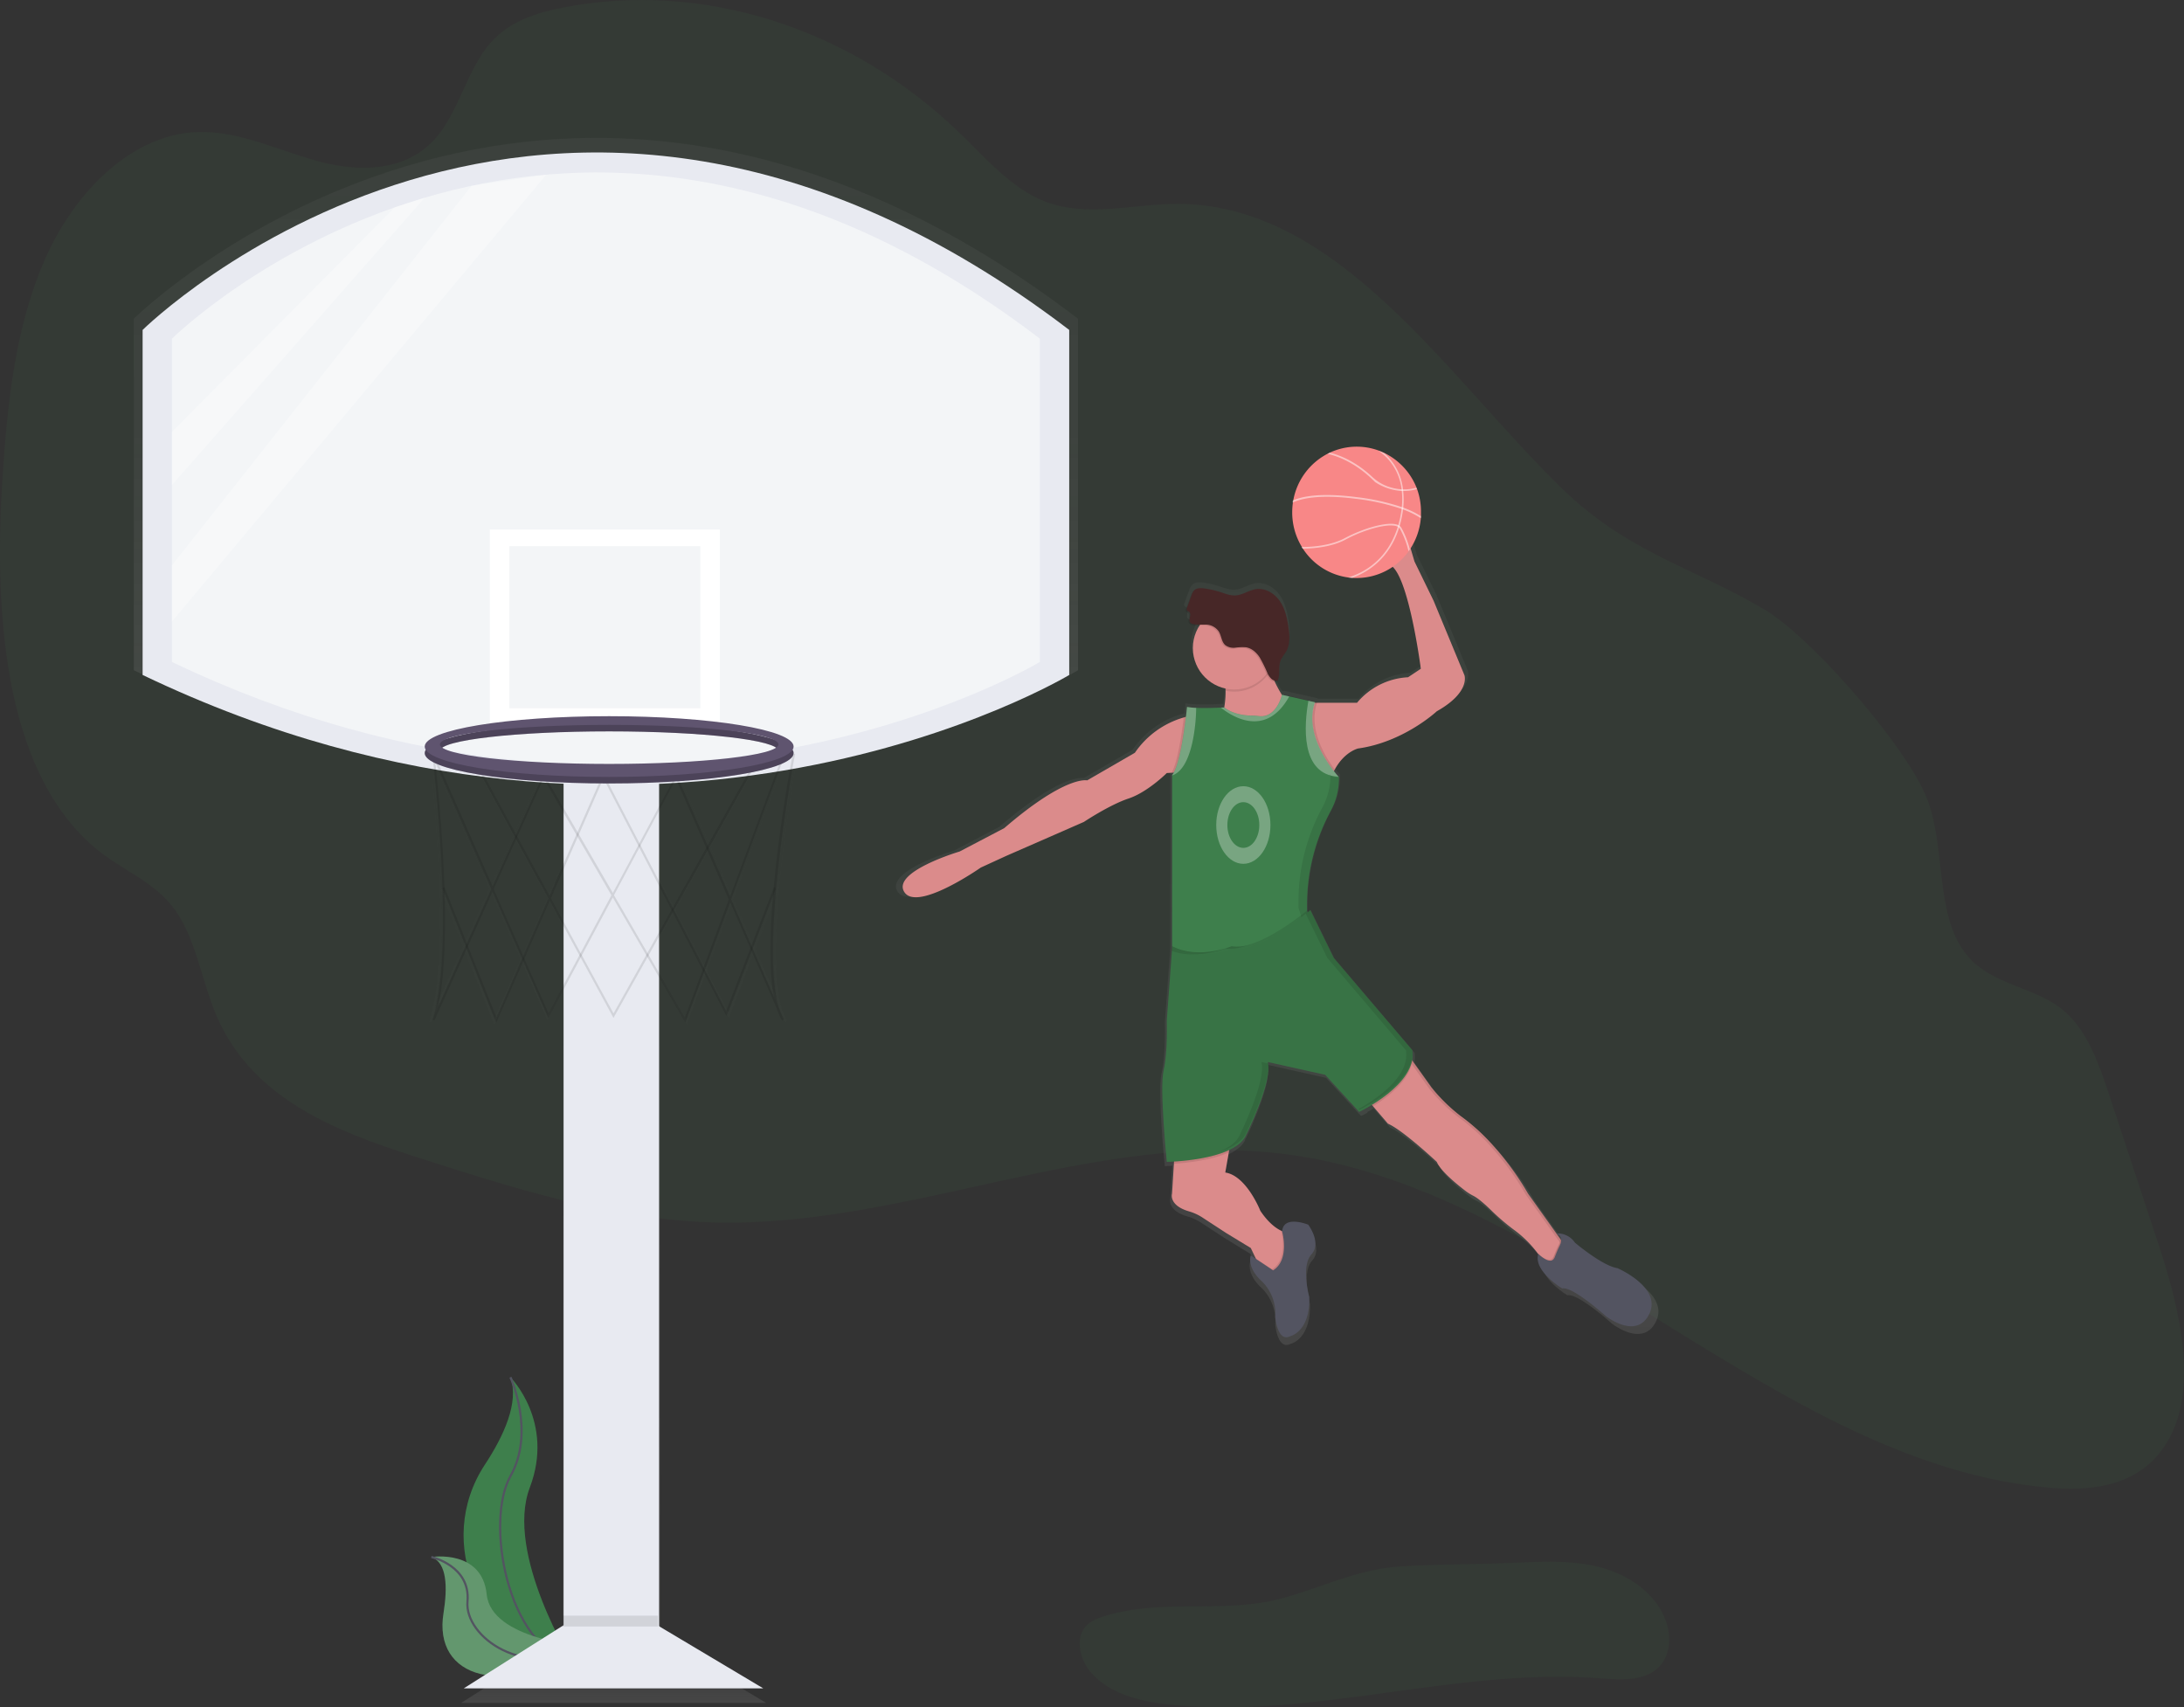 <svg id="00628a83-0b9a-47d0-8619-b1ca24d7a26b" data-name="Layer 1" xmlns="http://www.w3.org/2000/svg" xmlns:xlink="http://www.w3.org/1999/xlink" width="1006.44" height="786.79" viewBox="0 0 1006.44 786.79"><rect x="0" y="0" width="1006.44" height="786.79" fill="#333333" stroke="none"/><defs><linearGradient id="154b1a25-d2d5-4d24-bf12-65113bdf24ef" x1="281.77" y1="766.42" x2="281.77" y2="356.78" gradientUnits="userSpaceOnUse"><stop offset="0" stop-color="gray" stop-opacity="0.25"/><stop offset="0.54" stop-color="gray" stop-opacity="0.12"/><stop offset="1" stop-color="gray" stop-opacity="0.1"/></linearGradient><linearGradient id="f1776664-37cb-48f1-80ae-30292b15ef38" x1="282.79" y1="784.76" x2="282.79" y2="753.17" xlink:href="#154b1a25-d2d5-4d24-bf12-65113bdf24ef"/><linearGradient id="cf3a3245-c568-4114-8717-b243d46b2a23" x1="376" y1="417.12" x2="376" y2="120.14" xlink:href="#154b1a25-d2d5-4d24-bf12-65113bdf24ef"/><linearGradient id="8b3f97c1-33fb-40e9-8f93-a5df9caeeb34" x1="376" y1="407.73" x2="376" y2="129.53" xlink:href="#154b1a25-d2d5-4d24-bf12-65113bdf24ef"/><linearGradient id="5763ee86-6263-43d4-9570-4db35da706dc" x1="278.71" y1="332.33" x2="278.71" y2="240.62" xlink:href="#154b1a25-d2d5-4d24-bf12-65113bdf24ef"/><linearGradient id="c0ee58d2-4045-4f64-8068-9a1b57d12ec8" x1="278.71" y1="324.54" x2="278.71" y2="248.4" xlink:href="#154b1a25-d2d5-4d24-bf12-65113bdf24ef"/><linearGradient id="b7351db0-8488-47e6-875e-ad79cd85291f" x1="379.43" y1="528.7" x2="379.43" y2="399.85" xlink:href="#154b1a25-d2d5-4d24-bf12-65113bdf24ef"/><linearGradient id="df2d30de-7c93-457c-a852-558035659571" x1="372.98" y1="528.83" x2="372.98" y2="406.67" xlink:href="#154b1a25-d2d5-4d24-bf12-65113bdf24ef"/><linearGradient id="810a073f-ed65-4f91-bd1c-fe863edb79d8" x1="317.13" y1="469.09" x2="317.13" y2="351.45" xlink:href="#154b1a25-d2d5-4d24-bf12-65113bdf24ef"/><linearGradient id="80aa0821-7704-436a-990d-04bcfc5f5995" x1="377.53" y1="416.44" x2="377.53" y2="387.91" xlink:href="#154b1a25-d2d5-4d24-bf12-65113bdf24ef"/><linearGradient id="af85e265-87c7-4448-8525-9b56db40aa3d" x1="377.53" y1="413.39" x2="377.53" y2="384.86" xlink:href="#154b1a25-d2d5-4d24-bf12-65113bdf24ef"/><linearGradient id="47c578f4-0670-48af-99fb-bd8518179770" x1="685.33" y1="676.36" x2="685.33" y2="279.53" xlink:href="#154b1a25-d2d5-4d24-bf12-65113bdf24ef"/></defs><title>basketball</title><path d="M332,691.27s20.48,20.48,8.92,50.87,19.82,80.94,19.82,80.94l-1-.16c-42.07-7.42-63-55.54-39.58-91.28C328.94,718.36,336.07,702.77,332,691.27Z" transform="translate(-96.78 -56.6)" fill="#3e7f4c"/><path d="M332,691.27s11.56,25.11,0,45.59-2,78,28.74,86.22" transform="translate(-96.78 -56.6)" fill="none" stroke="#535461" stroke-miterlimit="10"/><path d="M295.56,774.12s23.37-3.72,25.5,17.22S366,815.19,366,815.19l-.8.53c-35.35,23.21-69.14,14.78-64-16C303,788.24,302.89,776.73,295.56,774.12Z" transform="translate(-96.78 -56.6)" fill="#3e7f4c"/><path d="M295.56,774.12s23.37-3.72,25.5,17.22S366,815.19,366,815.19l-.8.53c-35.35,23.21-69.14,14.78-64-16C303,788.24,302.89,776.73,295.56,774.12Z" transform="translate(-96.78 -56.6)" fill="#f5f5f5" opacity="0.2"/><path d="M295.56,774.12s18.14,4,16.65,20.48,26.94,36.27,53.79,20.6" transform="translate(-96.78 -56.6)" fill="none" stroke="#535461" stroke-miterlimit="10"/><path d="M983.07,420.67c11.44,23.49,4.16,57.19,20.36,76.39,11.88,14.08,31.6,14,45.07,25.88,10.48,9.27,15.7,24.44,20.45,38.84l23.08,70c10.51,31.88,19.49,72.92-1.68,96.29-12.69,14-31.86,15.59-49.19,14.1C915.73,731.38,814.84,604.88,689.84,588.55,601.49,577,514.2,622.44,425.34,619.93c-47-1.33-92.89-16-138.24-30.64-34.88-11.23-73.59-26-90.22-63.86-7.43-16.92-9.74-37.36-20.78-51.27-8.46-10.67-20.69-15.72-31.2-23.45C99.12,417,93.87,341.6,97.86,278.11c2.21-35.22,5.95-71.28,19.88-102.54s40.14-57.11,70.06-58.13c18.92-.65,37,8.37,55.41,13.41s40,5.19,53.82-10c11.34-12.47,14.9-32.5,26.24-45,8.83-9.71,21.15-13.48,33.06-15.79,64.05-12.42,132.28,9.14,182.51,57.66,12.21,11.79,23.84,25.39,38.76,31.44,19.87,8.05,41.59,1.23,62.6,1.4,74.12.6,124.39,80.82,176.63,131.39,30.54,29.57,60.08,35.94,93.22,55.64C930.56,349.79,970.7,395.28,983.07,420.67Z" transform="translate(-96.78 -56.6)" fill="#3e7f4c" opacity="0.1"/><rect x="259.35" y="356.78" width="44.84" height="409.64" fill="url(#154b1a25-d2d5-4d24-bf12-65113bdf24ef)"/><polygon points="353.1 784.76 212.47 784.76 262.41 753.17 300.11 753.17 353.1 784.76" fill="url(#f1776664-37cb-48f1-80ae-30292b15ef38)"/><path d="M158.44,203.47S348,16,593.56,203.47v162s-192.59,116.17-435.11,0Z" transform="translate(-96.78 -56.6)" fill="url(#cf3a3245-c568-4114-8717-b243d46b2a23)"/><path d="M172.2,207.59s177.55-175.64,407.6,0V359.37s-180.41,108.82-407.6,0Z" transform="translate(-96.78 -56.6)" fill="url(#8b3f97c1-33fb-40e9-8f93-a5df9caeeb34)"/><rect x="224.7" y="240.62" width="108.01" height="91.71" fill="url(#5763ee86-6263-43d4-9570-4db35da706dc)"/><rect x="233.87" y="248.4" width="89.67" height="76.14" fill="url(#c0ee58d2-4045-4f64-8068-9a1b57d12ec8)"/><g opacity="0.1"><path d="M413.29,528.7,379.22,470,349,526.64l-26.22-59.36-27.28,60.44-.95-.38c11-32.12.09-123.17,0-124.09l-.42-3.41,28.68,64.93,23.91-53,32.53,56.07L409,412l25.2,57.51,24.46-65.77,6.12-1.22-.14.74c-.18.94-16.89,89-7.39,118.86l2.26,5.16-.9.47a24.73,24.73,0,0,1-2.32-5.29l-22-50.23Zm-33.51-59.79,33.3,57.41,20.61-55.41-24.78-56.55ZM323.3,466,349,524.31l29.58-55.38L346.77,414Zm-27.42-59.56c1.74,15.68,8.51,82.57,1.35,114.85l25-55.29ZM434.8,470.89l20.07,45.8c-6.1-32.6,7-104.11,8.64-112.85l-4.07.81Z" transform="translate(-96.78 -56.6)" fill="url(#b7351db0-8488-47e6-875e-ad79cd85291f)"/></g><g opacity="0.1"><path d="M324.52,528.83l-25.28-63.29.95-.38,24.38,61L349,470.41l-32.57-59.84.89-.49,32.19,59.15,24.41-55.68.3,0,72.48-6.85L379.56,526.53l-29.93-55Zm25.63-58.47,29.42,54.06,65.31-116.55-70.24,6.64Z" transform="translate(-96.78 -56.6)" fill="url(#df2d30de-7c93-457c-a852-558035659571)"/></g><g opacity="0.1"><polygon points="335.84 469.09 335.32 468.09 275.2 351.92 276.11 351.45 335.71 466.61 358.11 408.57 359.06 408.94 335.84 469.09" fill="url(#810a073f-ed65-4f91-bd1c-fe863edb79d8)"/></g><path d="M377.53,387.91c-47.84,0-86.61,6.39-86.61,14.27s38.78,14.27,86.61,14.27,86.61-6.39,86.61-14.27S425.36,387.91,377.53,387.91Zm0,22.42c-43.9,0-79.48-4.11-79.48-9.17S333.63,392,377.53,392,457,396.09,457,401.16,421.42,410.33,377.53,410.33Z" transform="translate(-96.78 -56.6)" fill="url(#80aa0821-7704-436a-990d-04bcfc5f5995)"/><g opacity="0.2"><path d="M377.53,387.91c-47.84,0-86.61,6.39-86.61,14.27s38.78,14.27,86.61,14.27,86.61-6.39,86.61-14.27S425.36,387.91,377.53,387.91Zm0,22.42c-43.9,0-79.48-4.11-79.48-9.17S333.63,392,377.53,392,457,396.09,457,401.16,421.42,410.33,377.53,410.33Z" transform="translate(-96.78 -56.6)" fill="url(#80aa0821-7704-436a-990d-04bcfc5f5995)"/></g><path d="M377.53,384.86c-47.84,0-86.61,6.39-86.61,14.27s38.78,14.27,86.61,14.27,86.61-6.39,86.61-14.27S425.36,384.86,377.53,384.86Zm0,22.42c-43.9,0-79.48-4.11-79.48-9.17s35.59-9.17,79.48-9.17S457,393,457,398.1,421.42,407.27,377.53,407.27Z" transform="translate(-96.78 -56.6)" fill="url(#af85e265-87c7-4448-8525-9b56db40aa3d)"/><rect x="259.72" y="358.04" width="44" height="402" fill="#e8eaf1"/><polygon points="351.72 778.04 213.72 778.04 262.72 747.04 299.72 747.04 351.72 778.04" fill="#e8eaf1"/><path d="M162.5,208.64s186-184,427,0v159s-189,114-427,0Z" transform="translate(-96.78 -56.6)" fill="#e8eaf1"/><path d="M176,212.69s174.24-172.37,400,0V361.63s-177,106.79-400,0Z" transform="translate(-96.78 -56.6)" fill="#f3f5f7"/><rect x="225.72" y="244.04" width="106" height="90" fill="#fff"/><rect x="234.72" y="251.68" width="88" height="74.72" fill="#f3f5f7"/><path d="M412.6,527.81l-33.44-57.64-29.71,55.61-25.73-58.25L297,526.85l-.93-.37c10.84-31.53.09-120.88,0-121.78l-.41-3.35,28.15,63.72,23.47-52,31.92,55,29.27-54.8,24.73,56.44,24-64.55,6-1.2-.14.73c-.18.93-16.58,87.34-7.25,116.65l2.22,5.06-.89.46a24.27,24.27,0,0,1-2.28-5.19l-21.6-49.3Zm-32.88-58.68,32.68,56.34,20.22-54.37-24.31-55.5Zm-55.44-2.82,25.26,57.2,29-54.35-31.25-53.88Zm-26.91-58.45c1.71,15.38,8.35,81,1.32,112.71l24.49-54.26ZM433.7,471.07,453.39,516c-6-32,6.86-102.17,8.48-110.74l-4,.8Z" transform="translate(-96.78 -56.6)" opacity="0.1"/><path d="M325.48,527.94l-24.81-62.11.93-.37,23.93,59.89,24-54.74-32-58.72.88-.48,31.59,58,24-54.64.29,0,71.13-6.72L379.49,525.68l-29.37-54Zm25.15-57.38,28.87,53.05L443.6,409.23l-68.93,6.51Z" transform="translate(-96.78 -56.6)" opacity="0.1"/><polygon points="334.79 468.26 334.27 467.27 275.27 353.27 276.16 352.81 334.65 465.82 356.64 408.86 357.57 409.22 334.79 468.26" opacity="0.1"/><path d="M377.5,389.64c-46.94,0-85,6.27-85,14s38.06,14,85,14,85-6.27,85-14S424.44,389.64,377.5,389.64Zm0,22c-43.08,0-78-4-78-9s34.92-9,78-9,78,4,78,9S420.58,411.64,377.5,411.64Z" transform="translate(-96.78 -56.6)" fill="#5f546f"/><path d="M377.5,389.64c-46.94,0-85,6.27-85,14s38.06,14,85,14,85-6.27,85-14S424.44,389.64,377.5,389.64Zm0,22c-43.08,0-78-4-78-9s34.92-9,78-9,78,4,78,9S420.58,411.64,377.5,411.64Z" transform="translate(-96.78 -56.6)" opacity="0.2"/><path d="M377.5,386.64c-46.94,0-85,6.27-85,14s38.06,14,85,14,85-6.27,85-14S424.44,386.64,377.5,386.64Zm0,22c-43.08,0-78-4-78-9s34.92-9,78-9,78,4,78,9S420.58,408.64,377.5,408.64Z" transform="translate(-96.78 -56.6)" fill="#5f546f"/><path d="M688.17,793c-27.09,7.61-56.94-.17-83.62,8.77a18.56,18.56,0,0,0-6.46,3.3c-6.38,5.57-3.86,16.44,1.84,22.7,9.11,10,23.43,13.12,36.88,14.46C702.51,848.76,768.22,825,834,830c9.78.75,21.18,1.56,27.74-5.73,4.84-5.37,5.17-13.65,2.78-20.47-4.39-12.52-16.52-21.07-29.29-24.66s-26.3-3-39.56-2.41c-18,.82-36.15.59-54.1,1.78C722.38,779.83,706.35,787.93,688.17,793Z" transform="translate(-96.78 -56.6)" fill="#3e7f4c" opacity="0.1"/><path d="M845,644c-7-1-19.94-12-19.94-12a9.86,9.86,0,0,0-8.59-4.37l-12.85-18.07A134.85,134.85,0,0,0,786,585.75q-1.65-1.83-3.41-3.55a95.94,95.94,0,0,0-11.14-9.5,66.31,66.31,0,0,1-7.34-6.36,85,85,0,0,1-6-6.64l-8.94-12.52-.6-.85a13.69,13.69,0,0,0,.18-3.71c0-.29-.06-.58-.1-.87l-36.9-43.38-11-22.44,0,0h0c-.13.11-.57.48-1.26,1l-.2-.57v-.26l0-1.89a92.53,92.53,0,0,1,11.21-44.48,31.26,31.26,0,0,0,3.79-14.93c0-.42,0-.84,0-1.26l-.19-.21c-.35-.39-1.15-1.29-2.18-2.62.13-.26.27-.53.4-.78,4.58-8.42,10.95-9.86,10.95-9.86,21.44-3,36.9-17.45,36.9-17.45,16-9,13-17,13-17l-14.46-34.9-9-18.45-2.49-8.48a143,143,0,0,0-3.45-16.73c-2.13-8.12-12.74-10.43-17.86-3.78-.12.16-.25.33-.37.51a16,16,0,0,0,2.86,21.35c5,4.26,9.35,8.63,9.35,8.63,9,2.49,15,48.86,15,48.86l-6,4a33.35,33.35,0,0,0-23.93,12H704c0-.08.05-.16.08-.25l-3.12-.7-9-2-3.33-.75-.05.21-.94-.21,0,.13a56,56,0,0,1-3.4-6.23,2.71,2.71,0,0,0,.81,0c.07-.15.13-.3.18-.45l.32,0c1.39-3,.19-6.75,1.53-9.81a36.42,36.42,0,0,1,2.4-3.73c2-3.45,1.76-7.77,1.17-11.73-.64-4.26-1.62-8.61-4.07-12.16s-6.68-6.15-11-5.59c-3.4.45-6.38,2.78-9.8,3-2.42.14-4.74-.81-7-1.55a44.54,44.54,0,0,0-7.59-1.73c-1.71-.24-3.72-.27-4.87,1l-.1.13a2.93,2.93,0,0,0-.4.37,5.66,5.66,0,0,0-1,1.9l-2.21,6.09a1.4,1.4,0,0,0,0,1.35c.2.25.55.32.82.49,1.75,1.13-.6,3.92.85,5.29.87.82,2.73.91,4.57.9A19.44,19.44,0,0,0,661.08,372c0,.33,0,.66,0,1a40.88,40.88,0,0,1-.62,7.87h0L659,381c-2.43.13-7.34.32-11.63.12a38.75,38.75,0,0,1-4.29-.41s-.17,1.82-.5,4.61l-1,.28a41.68,41.68,0,0,0-22.9,16.54l-22.44,13s-10-2.49-38.89,22.44l-20.94,11S504.42,458,510.4,467.46,546.3,456,546.3,456l12-5.48,36.4-16s12-8,20.94-11,17.95-12,17.95-12l2.25-.12,1-.06a8.45,8.45,0,0,1-.49.78c-.09.14-.19.27-.29.39v80.27l-.16,2.23.07,0h0l-2.4,32.65s.5,15-1.5,23.43,1.5,42.88,1.5,42.88,1.31,0,3.44-.15l-.06,1-.88,14.11s-1.68,5.44,8,8.27a23.38,23.38,0,0,1,6.26,2.87l11.16,7.31,11.47,7,2.32,4.87.11.24L672.95,638s-2,5,4.49,11.47a21.2,21.2,0,0,1,7,17.45s1,12,7,9c0,0,9.47-2,9-18.45,0,0-3.78-13.7.62-19.49q.18-.24.38-.46c5-5.48-1.5-14-1.5-14s-11.55-4.66-12.2,3.08l-.48-.21c-2.08-1-5.81-3.43-9.76-9.35,0,0-6.48-16.45-16.45-17.95l1.67-9.47.19-1.09c3.43-1.62,6.21-3.71,7.61-6.4v0l.06-.12,0-.05,0-.07,0-.07,0-.07.05-.1,0-.08.05-.11.06-.12,0-.1.07-.14L671,581l.07-.15.06-.13.08-.17.07-.14.08-.17.09-.18.07-.14.1-.21.07-.14.43-.93.06-.12.12-.26.09-.19.13-.29.08-.17.15-.34.06-.14.16-.35.08-.17.16-.36.07-.16.17-.38.07-.15.18-.4.06-.15.18-.42.06-.14.2-.45,0-.08c3.19-7.42,7.2-18.09,7-24.41a14.54,14.54,0,0,0,0-1.51l-.12,0,0-.1c0-.21-.08-.41-.14-.6l26.92,6,16,17.45.07,0h0l0,0,0,0,.06,0,.07,0,.08,0,.08,0,.1-.05.09,0,.13-.06.1-.05.14-.07.12-.06.17-.09.11-.06.19-.1.12-.07.2-.1.14-.08.22-.12.14-.07.23-.13.16-.09.25-.14L727,569l.28-.16.15-.08.29-.16.17-.1.3-.17.16-.1.32-.19.17-.1.33-.2.16-.1.35-.21.06,0,.56.65,7,8.12c7,3,22.94,17.95,22.94,17.95,1.84,4.41,9.63,10.71,13.61,13.73a24.85,24.85,0,0,0,3.61,2.22c2.18,1.13,5.25,3.82,8.06,6.54a102.69,102.69,0,0,0,11.77,10,52.47,52.47,0,0,1,10.19,10.28h0l.34.44c-2.38,8,11.24,16.13,11.24,16.13,5-1,20.44,13,20.44,13s14.46,11.47,20.44-1S845,644,845,644Zm-26.42-13.36-2-2.83h0A3.46,3.46,0,0,1,818.55,630.61Z" transform="translate(-96.78 -56.6)" fill="url(#47c578f4-0670-48af-99fb-bd8518179770)"/><path d="M694.23,385.85s-50.45,29.39-39.67,12.73a41.91,41.91,0,0,0,7-23.7,30.83,30.83,0,0,0-1.1-8.14l21.06-9.8a20.3,20.3,0,0,0,.76,8.59C685.23,375.95,694.23,385.85,694.23,385.85Z" transform="translate(-96.78 -56.6)" fill="#db8b8b"/><path d="M682.25,365.54a19.12,19.12,0,0,1-20.72,9.35,30.83,30.83,0,0,0-1.1-8.14l21.06-9.8A20.3,20.3,0,0,0,682.25,365.54Z" transform="translate(-96.78 -56.6)" opacity="0.1"/><circle cx="568.8" cy="298.64" r="19.1" fill="#db8b8b"/><path d="M653.37,345.08a7.33,7.33,0,0,1,4.55,3c1.26,2,1.23,4.74,3,6.3a6.34,6.34,0,0,0,4.65,1.18,22.42,22.42,0,0,1,4.91-.17c2.65.43,4.82,2.39,6.29,4.63a63.82,63.82,0,0,1,3.56,7.2,8.5,8.5,0,0,0,1.78,2.63,3.41,3.41,0,0,0,2.93.94c1.37-3,.19-6.64,1.5-9.63a35.77,35.77,0,0,1,2.35-3.66c2-3.39,1.73-7.63,1.14-11.52-.63-4.19-1.59-8.46-4-11.94s-6.56-6-10.76-5.49c-3.34.44-6.27,2.73-9.63,2.93-2.37.14-4.66-.79-6.92-1.52a43.75,43.75,0,0,0-7.45-1.7c-1.68-.23-3.65-.27-4.78,1a5.56,5.56,0,0,0-1,1.86l-2.17,6a1.38,1.38,0,0,0,0,1.33c.2.24.54.31.8.49,1.72,1.11-.59,3.85.83,5.2S651.38,344.61,653.37,345.08Z" transform="translate(-96.78 -56.6)" opacity="0.1"/><path d="M653.86,344.59a7.33,7.33,0,0,1,4.55,3c1.26,2,1.23,4.74,3,6.3a6.34,6.34,0,0,0,4.65,1.18,22.42,22.42,0,0,1,4.91-.17c2.65.43,4.82,2.39,6.29,4.63a63.82,63.82,0,0,1,3.56,7.2,8.5,8.5,0,0,0,1.78,2.63,3.41,3.41,0,0,0,2.93.94c1.37-3,.19-6.64,1.5-9.63a35.77,35.77,0,0,1,2.35-3.66c2-3.39,1.73-7.63,1.14-11.52-.63-4.19-1.59-8.46-4-11.94s-6.56-6-10.76-5.49c-3.34.44-6.27,2.73-9.63,2.93-2.37.14-4.66-.79-6.92-1.52a43.75,43.75,0,0,0-7.45-1.7c-1.68-.23-3.65-.27-4.78,1a5.56,5.56,0,0,0-1,1.86l-2.17,6a1.38,1.38,0,0,0,0,1.33c.2.24.54.31.8.49,1.72,1.11-.59,3.85.83,5.2S651.87,344.12,653.86,344.59Z" transform="translate(-96.78 -56.6)" fill="#472727"/><path d="M758.88,384.38s-15.18,14.2-36.24,17.14c0,0-6.26,1.42-10.76,9.69a35.07,35.07,0,0,0-3.45,9.9l-22.6-38.29-1.4-2.37h37.71a32.76,32.76,0,0,1,23.51-11.75l5.88-3.92s-5.88-45.55-14.69-48c0,0-4.3-4.3-9.19-8.48a15.72,15.72,0,0,1-2.81-21c.12-.17.24-.34.37-.5,5-6.53,15.45-4.26,17.55,3.72A140.45,140.45,0,0,1,746.15,307l2.45,8.33,8.82,18.12,14.2,34.28S774.55,375.57,758.88,384.38Z" transform="translate(-96.78 -56.6)" fill="#db8b8b"/><path d="M646.23,386.34l-2.94,26-6.61.37-2.21.12s-8.82,8.82-17.63,11.75-20.57,10.78-20.57,10.78L560.52,451l-11.75,5.39S519.38,477,513.5,467.65,539,449,539,449l20.57-10.78c28.41-24.49,38.2-22,38.2-22l22-12.73a40.94,40.94,0,0,1,22.49-16.25A27.7,27.7,0,0,1,646.23,386.34Z" transform="translate(-96.78 -56.6)" fill="#db8b8b"/><path d="M711.88,411.21a35.07,35.07,0,0,0-3.45,9.9l-22.6-38.29a15.67,15.67,0,0,0,1.41-2.37,19,19,0,0,0,1.36-3.67l3.27.74,8.85,2,3.07.69c0,.08-.06.16-.08.24C699.59,392.55,707.36,405.22,711.88,411.21Z" transform="translate(-96.78 -56.6)" opacity="0.1"/><path d="M646.23,386.34l-2.94,26-6.61.37c2.81-5,4.72-18.24,5.59-25.43A27.7,27.7,0,0,1,646.23,386.34Z" transform="translate(-96.78 -56.6)" opacity="0.1"/><path d="M710.1,430.17a90.84,90.84,0,0,0-11,44.12l0,1.92v.25s5.39,14.69,0,14.69-4.9,7.35-11.75,8.82-30.86,11.75-38.2,7.35-12.24-13.71-12.24-13.71V413.77c.1-.12.2-.25.29-.39,4.23-6,6.57-31,6.57-31a38.07,38.07,0,0,0,4.22.41c4.21.2,9,0,11.42-.12l1.5-.09c4.23,3.31,10,3.79,12.86,3.79a21.67,21.67,0,0,1,3,.22c8.27,1.16,10.79-9.83,10.79-9.83l3.27.74,8.85,2,3.07.69c-5.51,15.61,9,32.3,10.83,34.32l.19.21A30.64,30.64,0,0,1,710.1,430.17Z" transform="translate(-96.78 -56.6)" fill="#3e7f4c"/><path d="M648,382.83c0,6.49-1.55,28-11.07,31.11v-.17c.1-.12.2-.25.29-.39,4.23-6,6.57-31,6.57-31A38.07,38.07,0,0,0,648,382.83Z" transform="translate(-96.78 -56.6)" fill="#fff" opacity="0.3"/><path d="M713.63,414.54c-17.92-.92-15.8-24.36-13.9-35l3.07.69C697.29,395.83,711.79,412.52,713.63,414.54Z" transform="translate(-96.78 -56.6)" fill="#fff" opacity="0.3"/><g opacity="0.1"><path d="M713.82,415.24a.24.24,0,0,0-.19-.21c-4-1,.44.45-4-1-.17-.06.24-.73.24-.73a30.64,30.64,0,0,1-3.72,15.42,90.84,90.84,0,0,0-11,44.12l0,1.92V475s5.39,14.69,0,14.69-4.9,7.35-11.75,8.82c-6.28,1.35-26.93,10.08-36,8.15.56.41,1.13.8,1.72,1.15,7.35,4.41,31.35-5.88,38.2-7.35s6.37-8.82,11.75-8.82,0-14.69,0-14.69v-.25l0-1.92a90.84,90.84,0,0,1,11-44.12A30.64,30.64,0,0,0,713.82,415.24Z" transform="translate(-96.78 -56.6)"/><path d="M662.1,383.62c-.23-.16-.47-.33-.69-.5l-.52,0C661.29,383.32,661.7,383.47,662.1,383.62Z" transform="translate(-96.78 -56.6)"/></g><path d="M816.67,628.78,810.8,642a82.16,82.16,0,0,0-5.5-7.95h0a51.54,51.54,0,0,0-10-10.09,100.87,100.87,0,0,1-11.56-9.82c-2.76-2.67-5.78-5.32-7.92-6.43a24.41,24.41,0,0,1-3.55-2.18c-3.9-3-11.56-9.15-13.37-13.48,0,0-15.67-14.69-22.53-17.63l-6.84-8-7.86-9.17,20.08-20.08,5.91,8.27,8.79,12.3A80.13,80.13,0,0,0,770,571a91.15,91.15,0,0,1,13.8,12.33A132.47,132.47,0,0,1,801,606.74l12.63,17.75.09.14,2,2.79Z" transform="translate(-96.78 -56.6)" fill="#db8b8b"/><path d="M692.27,630.25l-7.84,18.61L678.07,642l-2.62-5.5-2.28-4.79-11.27-6.86-11-7.18a23,23,0,0,0-6.15-2.82c-9.51-2.78-7.87-8.12-7.87-8.12l.87-13.86.6-9.65,26-2.94-1.3,7.35-1.64,9.3c9.8,1.47,16.16,17.63,16.16,17.63,3.87,5.81,7.54,8.22,9.59,9.18a7.51,7.51,0,0,0,1.68.61Z" transform="translate(-96.78 -56.6)" fill="#db8b8b"/><path d="M813.72,624.64l-.23-.13h.14Z" transform="translate(-96.78 -56.6)" opacity="0.1"/><path d="M816.67,628.78,810.8,642a82.16,82.16,0,0,0-5.5-7.95c.9.86,5.93,5.44,7.54,1.26a49,49,0,0,1,2.13-5,5.51,5.51,0,0,0,.73-2.85Z" transform="translate(-96.78 -56.6)" opacity="0.1"/><path d="M816.19,627.91l-2-2.79-.09-.14-12.63-17.75a132.47,132.47,0,0,0-17.23-23.39,91.15,91.15,0,0,0-13.8-12.33,80.13,80.13,0,0,1-13.55-13.26L748.13,546l-5.91-8.27-.86.86,5.29,7.41,8.79,12.3A80.13,80.13,0,0,0,769,571.52a91.15,91.15,0,0,1,13.8,12.33A132.47,132.47,0,0,1,800,607.23L812.65,625l.09.14,2,2.79,1,1.36-5.26,11.84c.55.87.86,1.38.86,1.38l5.88-13.22Z" transform="translate(-96.78 -56.6)" opacity="0.1"/><path d="M692.27,630.25l-7.84,18.61L678.07,642l-2.62-5.5,7.52,5c7.39-4.62,4.54-16.43,4.2-17.75a7.51,7.51,0,0,0,1.68.61Z" transform="translate(-96.78 -56.6)" opacity="0.1"/><path d="M687.62,624.13s3.67,13-4.16,17.88l-10.29-6.86s-2,4.9,4.41,11.27a20.82,20.82,0,0,1,6.86,17.14s1,11.75,6.86,8.82c0,0,9.31-2,8.82-18.12,0,0-3.71-13.45.61-19.14q.18-.23.37-.45c4.9-5.39-1.47-13.71-1.47-13.71S688.11,616.3,687.62,624.13Z" transform="translate(-96.78 -56.6)" fill="#535461"/><path d="M699.13,491.16c-5.39,0-4.9,7.35-11.75,8.82s-30.86,11.75-38.2,7.35-12.24-13.71-12.24-13.71v-1c12.24,6.37,27.43,0,27.43,0,10.82,2.08,29.43-12.11,34.77-16.42v.25S704.51,491.16,699.13,491.16Z" transform="translate(-96.78 -56.6)" opacity="0.1"/><path d="M638.39,583.23l26-2.94-1.3,7.35c-8.05,3.74-19.64,4.89-25.26,5.24Z" transform="translate(-96.78 -56.6)" opacity="0.1"/><path d="M747.64,545.46c-1.23,9-11.29,16.73-18.13,21l-7.86-9.17,20.08-20.08Z" transform="translate(-96.78 -56.6)" opacity="0.1"/><path d="M664.35,493.6s-15.18,6.37-27.43,0l-2.45,33.31s.49,14.69-1.47,23,1.47,42.12,1.47,42.12,30.37-.49,36.24-11.75c0,0,12.73-25.47,10.29-34.28l26.45,5.88L723.13,569s26.94-12.73,24.49-28.41L711.37,498,700.6,476S677.09,496.05,664.35,493.6Z" transform="translate(-96.78 -56.6)" fill="#3e7f4c"/><path d="M723.13,569l-15.67-17.14L681,546c.06.22.11.45.16.69a9.75,9.75,0,0,1,.14,1.42c.41,10.19-10.58,32.18-10.58,32.18-5.88,11.27-36.24,11.75-36.24,11.75S631,558.26,633,549.93s1.47-23,1.47-23l2.36-32.07.09-1.23a26.34,26.34,0,0,0,11,2.8,42.62,42.62,0,0,0,15.91-2.59l.52-.21q.43.08.88.13c10.52,1.16,27.39-11.38,33.26-16.05,1.33-1.06,2.1-1.71,2.1-1.71l10.78,22,36.24,42.61a11.71,11.71,0,0,1,.14,1.48C748.38,557.09,723.13,569,723.13,569Z" transform="translate(-96.78 -56.6)" opacity="0.1"/><path d="M690.88,377.53c-10.91,19.71-27,8.8-31.46,5.18l1.5-.09c4.23,3.31,10,3.79,12.86,3.79a21.67,21.67,0,0,1,3,.22c8.27,1.16,10.79-9.83,10.79-9.83Z" transform="translate(-96.78 -56.6)" fill="#fff" opacity="0.3"/><path d="M814,625a9.65,9.65,0,0,1,8.57,4.28S835.29,640,842.14,641c0,0,20.57,8.82,14.69,21.06s-20.08,1-20.08,1-15.18-13.71-20.08-12.73c0,0-13.47-8.08-11-15.92,0,0,5.9,6,7.68,1.39a48.79,48.79,0,0,1,2.12-5C816.42,628.92,816.91,626.47,814,625Z" transform="translate(-96.78 -56.6)" fill="#535461"/><path d="M661.13,493.72c-5.12,1.49-15.42,3.48-24.2-1.09l-.16,2.19C647.42,498.69,659.2,494.47,661.13,493.72Z" transform="translate(-96.78 -56.6)" opacity="0.1"/><path d="M672.26,492a17.51,17.51,0,0,1-7.91.67s-1.08.45-2.88,1C664.6,494.2,668.36,493.43,672.26,492Z" transform="translate(-96.78 -56.6)" opacity="0.1"/><path d="M747.76,542.1c-.47,14.53-24.63,25.95-24.63,25.95l-.34-.37c6.69-3.67,23.87-14.4,21.89-27.06L708.43,498l-9.94-20.33c1.33-1.06,2.1-1.71,2.1-1.71l10.78,22,36.24,42.61A11.71,11.71,0,0,1,747.76,542.1Z" transform="translate(-96.78 -56.6)" opacity="0.1"/><path d="M678.07,546c2.45,8.82-10.29,34.28-10.29,34.28-1.74,3.33-5.61,5.72-10.21,7.43,5.84-1.74,11.05-4.39,13.15-8.41,0,0,11.3-22.6,10.56-32.59Z" transform="translate(-96.78 -56.6)" opacity="0.1"/><path d="M669.74,418.91c-6.9,0-12.49,8-12.49,17.88s5.59,17.88,12.49,17.88,12.49-8,12.49-17.88S676.64,418.91,669.74,418.91Zm0,28.41c-4.06,0-7.36-4.71-7.36-10.53s3.29-10.53,7.36-10.53,7.36,4.71,7.36,10.53S673.8,447.32,669.74,447.32Z" transform="translate(-96.78 -56.6)" fill="#fff" opacity="0.3"/><path d="M751.6,292.73q0,.87,0,1.72c0,.31,0,.62-.07.92a30.35,30.35,0,0,1-5,14.37c-.19.29-.39.57-.59.85a29.52,29.52,0,0,1-24,12.38c-.67,0-1.34,0-2-.07s-1.23-.1-1.84-.18h0a29.65,29.65,0,0,1-20.92-13.29c-.16-.23-.31-.48-.45-.71l0-.05a30.47,30.47,0,0,1-4.47-15.94,31,31,0,0,1,.32-4.48l.16-1a30.24,30.24,0,0,1,15.88-21.58l1.08-.53a29.36,29.36,0,0,1,22.51-.87,28.57,28.57,0,0,1,2.77,1.2h0a30.13,30.13,0,0,1,14.57,15.85c.1.23.18.45.26.68A30.62,30.62,0,0,1,751.6,292.73Z" transform="translate(-96.78 -56.6)" fill="#f88787"/><path d="M749.69,282a20.59,20.59,0,0,1-5.86.85h-.34l-.78,0c-.48,0-.95-.06-1.4-.12a25.07,25.07,0,0,1-10.88-4l0,0c-8.73-8.9-17.28-11.94-21.9-13l1.08-.53c4.54,1.15,11.91,4,19.58,11.2a20.36,20.36,0,0,0,6.86,4.28,23.85,23.85,0,0,0,5.43,1.31c.4,0,.79.08,1.18.11l.79,0a19.8,19.8,0,0,0,6-.76C749.52,281.59,749.61,281.81,749.69,282Z" transform="translate(-96.78 -56.6)" fill="#fff" opacity="0.5"/><path d="M751.55,294.45c0,.31,0,.62-.07.92a40.34,40.34,0,0,0-8.15-4l-.75-.27a101,101,0,0,0-21-4.64c-16.8-2.14-25.18-.14-29.17,1.76l.16-1c4.32-1.9,12.83-3.63,29.11-1.56a103.55,103.55,0,0,1,21,4.59l.75.27A41.57,41.57,0,0,1,751.55,294.45Z" transform="translate(-96.78 -56.6)" fill="#fff" opacity="0.5"/><path d="M743.43,290.59c0,.27-.06.54-.09.82q-.26,2.05-.74,4.29-.37,1.69-.82,3.25c-.08.27-.16.54-.24.8-3.8,12.17-11.53,18.34-17.64,21.42a36.31,36.31,0,0,1-4,1.74l-1.84-.18h0a36.24,36.24,0,0,0,5.58-2.26c6-3,13.59-9.13,17.29-21.18.08-.24.15-.49.22-.74q.42-1.45.76-3,.49-2.25.75-4.4c0-.27.06-.55.09-.82a36.45,36.45,0,0,0,0-7.46c0-.26-.05-.52-.09-.77A25.11,25.11,0,0,0,736,267.72a25.63,25.63,0,0,0-4-3.41,28.57,28.57,0,0,1,2.77,1.2h0q.88.77,1.74,1.68a26,26,0,0,1,6.81,14.93c0,.25.06.51.09.76A37.16,37.16,0,0,1,743.43,290.59Z" transform="translate(-96.78 -56.6)" fill="#fff" opacity="0.5"/><path d="M746.45,309.75c-.19.29-.39.57-.59.85a39.91,39.91,0,0,0-4-10.41,2,2,0,0,0-.35-.44,2.74,2.74,0,0,0-.67-.45c-3.85-1.91-15.35,1.29-23.9,5.91-6.58,3.56-15.19,4.19-19.9,4.23l-.45-.71,0-.05c4.5,0,13.34-.54,20-4.14,8-4.3,19.9-8,24.48-6a3.88,3.88,0,0,1,.69.39,2.85,2.85,0,0,1,.78.84A41.19,41.19,0,0,1,746.45,309.75Z" transform="translate(-96.78 -56.6)" fill="#fff" opacity="0.5"/><rect x="259.22" y="744.54" width="44" height="5" opacity="0.1"/><polygon points="181.88 95.57 79.22 199.04 79.22 223.54 195.72 91.1 181.88 95.57" fill="#fff" opacity="0.3"/><polygon points="217.31 85.62 79.22 260.54 79.22 286.47 251.76 80.48 217.31 85.62" fill="#fff" opacity="0.3"/></svg>